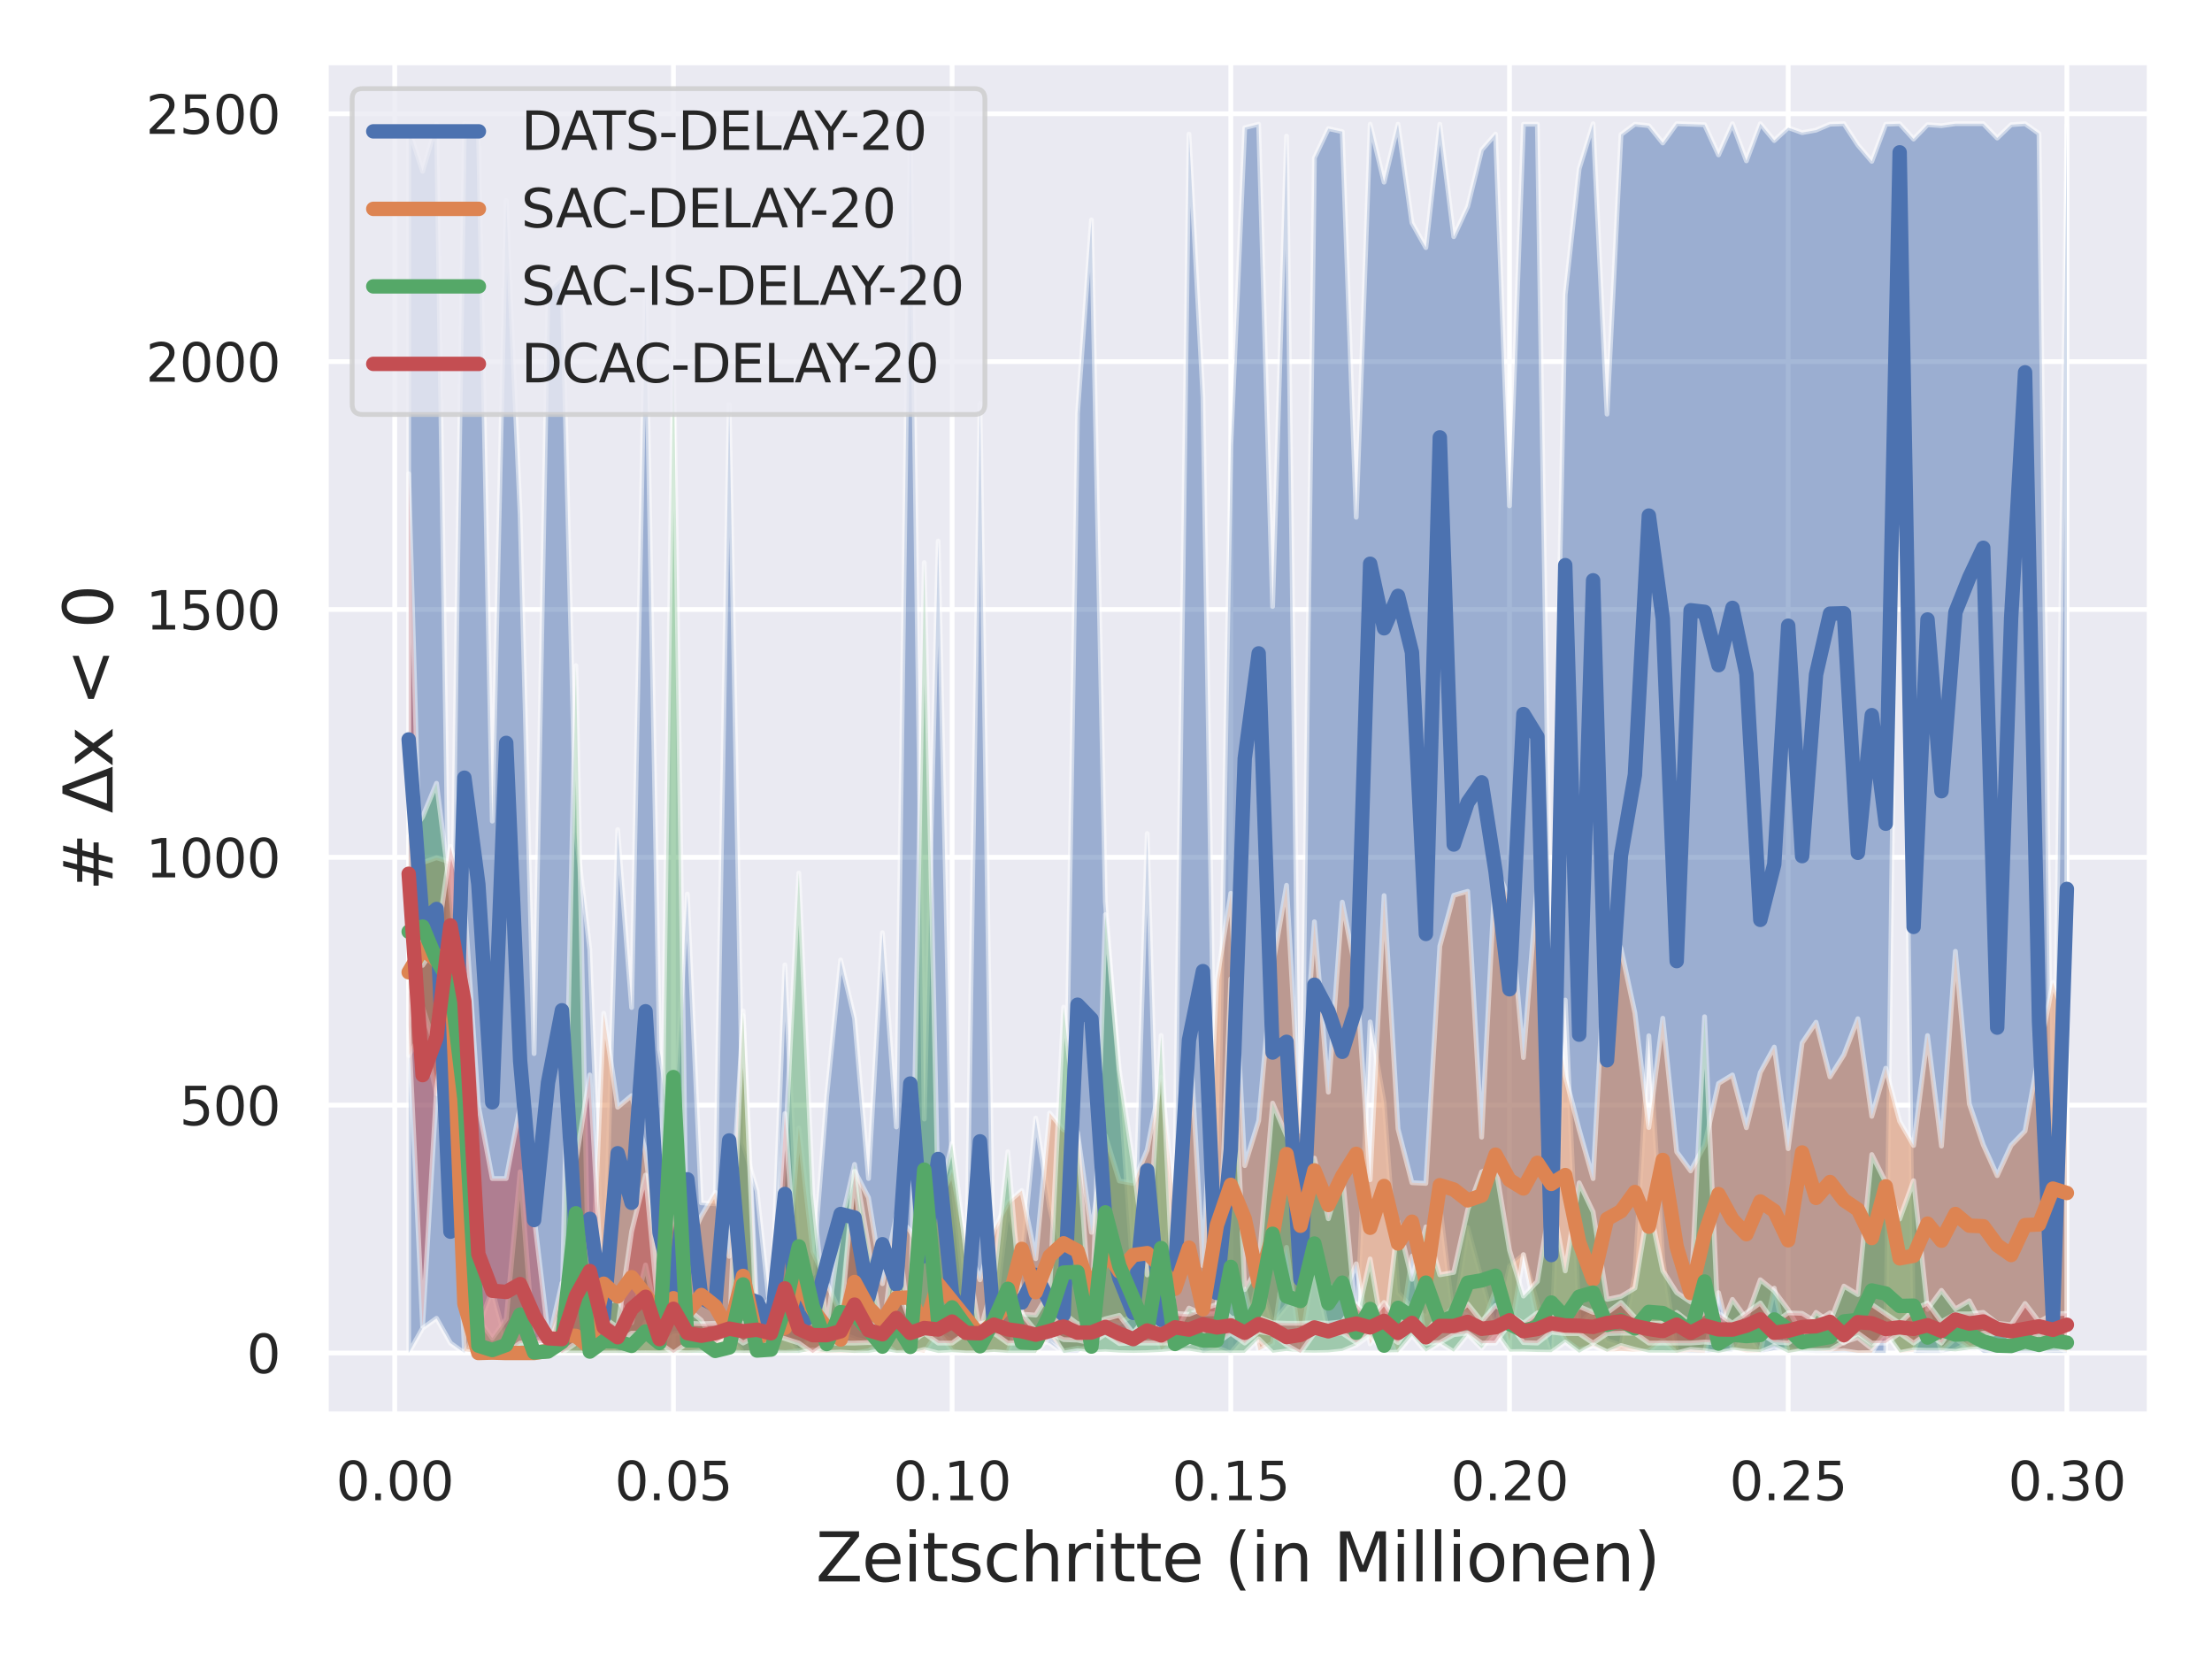 <?xml version="1.0" encoding="utf-8" standalone="no"?>
<!DOCTYPE svg PUBLIC "-//W3C//DTD SVG 1.1//EN"
  "http://www.w3.org/Graphics/SVG/1.1/DTD/svg11.dtd">
<svg xmlns:xlink="http://www.w3.org/1999/xlink" width="460.8pt" height="345.6pt" viewBox="0 0 460.8 345.6" xmlns="http://www.w3.org/2000/svg" version="1.1">
 <defs>
  <style type="text/css">*{stroke-linejoin: round; stroke-linecap: butt}</style>
 </defs>
 <g id="figure_1">
  <g id="patch_1">
   <path d="M 0 345.6 
L 460.8 345.6 
L 460.8 0 
L 0 0 
z
" style="fill: #ffffff"/>
  </g>
  <g id="axes_1">
   <g id="patch_2">
    <path d="M 67.86 294.66 
L 447.84 294.66 
L 447.84 12.96 
L 67.86 12.96 
z
" style="fill: #eaeaf2"/>
   </g>
   <g id="matplotlib.axis_1">
    <g id="xtick_1">
     <g id="line2d_1">
      <path d="M 82.229 294.66 
L 82.229 12.96 
" clip-path="url(#pab0a95a6a1)" style="fill: none; stroke: #ffffff; stroke-linecap: round"/>
     </g>
     <g id="text_1">
      <!-- 0.00 -->
      <g style="fill: #262626" transform="translate(69.983 312.518)scale(0.11 -0.11)">
       <defs>
        <path id="DejaVuSans-30" d="M 2034 4250 
Q 1547 4250 1301 3770 
Q 1056 3291 1056 2328 
Q 1056 1369 1301 889 
Q 1547 409 2034 409 
Q 2525 409 2770 889 
Q 3016 1369 3016 2328 
Q 3016 3291 2770 3770 
Q 2525 4250 2034 4250 
z
M 2034 4750 
Q 2819 4750 3233 4129 
Q 3647 3509 3647 2328 
Q 3647 1150 3233 529 
Q 2819 -91 2034 -91 
Q 1250 -91 836 529 
Q 422 1150 422 2328 
Q 422 3509 836 4129 
Q 1250 4750 2034 4750 
z
" transform="scale(0.016)"/>
        <path id="DejaVuSans-2e" d="M 684 794 
L 1344 794 
L 1344 0 
L 684 0 
L 684 794 
z
" transform="scale(0.016)"/>
       </defs>
       <use xlink:href="#DejaVuSans-30"/>
       <use xlink:href="#DejaVuSans-2e" x="63.623"/>
       <use xlink:href="#DejaVuSans-30" x="95.41"/>
       <use xlink:href="#DejaVuSans-30" x="159.033"/>
      </g>
     </g>
    </g>
    <g id="xtick_2">
     <g id="line2d_2">
      <path d="M 140.286 294.66 
L 140.286 12.96 
" clip-path="url(#pab0a95a6a1)" style="fill: none; stroke: #ffffff; stroke-linecap: round"/>
     </g>
     <g id="text_2">
      <!-- 0.05 -->
      <g style="fill: #262626" transform="translate(128.039 312.518)scale(0.11 -0.11)">
       <defs>
        <path id="DejaVuSans-35" d="M 691 4666 
L 3169 4666 
L 3169 4134 
L 1269 4134 
L 1269 2991 
Q 1406 3038 1543 3061 
Q 1681 3084 1819 3084 
Q 2600 3084 3056 2656 
Q 3513 2228 3513 1497 
Q 3513 744 3044 326 
Q 2575 -91 1722 -91 
Q 1428 -91 1123 -41 
Q 819 9 494 109 
L 494 744 
Q 775 591 1075 516 
Q 1375 441 1709 441 
Q 2250 441 2565 725 
Q 2881 1009 2881 1497 
Q 2881 1984 2565 2268 
Q 2250 2553 1709 2553 
Q 1456 2553 1204 2497 
Q 953 2441 691 2322 
L 691 4666 
z
" transform="scale(0.016)"/>
       </defs>
       <use xlink:href="#DejaVuSans-30"/>
       <use xlink:href="#DejaVuSans-2e" x="63.623"/>
       <use xlink:href="#DejaVuSans-30" x="95.41"/>
       <use xlink:href="#DejaVuSans-35" x="159.033"/>
      </g>
     </g>
    </g>
    <g id="xtick_3">
     <g id="line2d_3">
      <path d="M 198.342 294.66 
L 198.342 12.96 
" clip-path="url(#pab0a95a6a1)" style="fill: none; stroke: #ffffff; stroke-linecap: round"/>
     </g>
     <g id="text_3">
      <!-- 0.10 -->
      <g style="fill: #262626" transform="translate(186.096 312.518)scale(0.11 -0.11)">
       <defs>
        <path id="DejaVuSans-31" d="M 794 531 
L 1825 531 
L 1825 4091 
L 703 3866 
L 703 4441 
L 1819 4666 
L 2450 4666 
L 2450 531 
L 3481 531 
L 3481 0 
L 794 0 
L 794 531 
z
" transform="scale(0.016)"/>
       </defs>
       <use xlink:href="#DejaVuSans-30"/>
       <use xlink:href="#DejaVuSans-2e" x="63.623"/>
       <use xlink:href="#DejaVuSans-31" x="95.41"/>
       <use xlink:href="#DejaVuSans-30" x="159.033"/>
      </g>
     </g>
    </g>
    <g id="xtick_4">
     <g id="line2d_4">
      <path d="M 256.399 294.66 
L 256.399 12.96 
" clip-path="url(#pab0a95a6a1)" style="fill: none; stroke: #ffffff; stroke-linecap: round"/>
     </g>
     <g id="text_4">
      <!-- 0.15 -->
      <g style="fill: #262626" transform="translate(244.152 312.518)scale(0.11 -0.11)">
       <use xlink:href="#DejaVuSans-30"/>
       <use xlink:href="#DejaVuSans-2e" x="63.623"/>
       <use xlink:href="#DejaVuSans-31" x="95.41"/>
       <use xlink:href="#DejaVuSans-35" x="159.033"/>
      </g>
     </g>
    </g>
    <g id="xtick_5">
     <g id="line2d_5">
      <path d="M 314.455 294.66 
L 314.455 12.96 
" clip-path="url(#pab0a95a6a1)" style="fill: none; stroke: #ffffff; stroke-linecap: round"/>
     </g>
     <g id="text_5">
      <!-- 0.20 -->
      <g style="fill: #262626" transform="translate(302.209 312.518)scale(0.11 -0.11)">
       <defs>
        <path id="DejaVuSans-32" d="M 1228 531 
L 3431 531 
L 3431 0 
L 469 0 
L 469 531 
Q 828 903 1448 1529 
Q 2069 2156 2228 2338 
Q 2531 2678 2651 2914 
Q 2772 3150 2772 3378 
Q 2772 3750 2511 3984 
Q 2250 4219 1831 4219 
Q 1534 4219 1204 4116 
Q 875 4013 500 3803 
L 500 4441 
Q 881 4594 1212 4672 
Q 1544 4750 1819 4750 
Q 2544 4750 2975 4387 
Q 3406 4025 3406 3419 
Q 3406 3131 3298 2873 
Q 3191 2616 2906 2266 
Q 2828 2175 2409 1742 
Q 1991 1309 1228 531 
z
" transform="scale(0.016)"/>
       </defs>
       <use xlink:href="#DejaVuSans-30"/>
       <use xlink:href="#DejaVuSans-2e" x="63.623"/>
       <use xlink:href="#DejaVuSans-32" x="95.41"/>
       <use xlink:href="#DejaVuSans-30" x="159.033"/>
      </g>
     </g>
    </g>
    <g id="xtick_6">
     <g id="line2d_6">
      <path d="M 372.512 294.66 
L 372.512 12.96 
" clip-path="url(#pab0a95a6a1)" style="fill: none; stroke: #ffffff; stroke-linecap: round"/>
     </g>
     <g id="text_6">
      <!-- 0.25 -->
      <g style="fill: #262626" transform="translate(360.266 312.518)scale(0.11 -0.11)">
       <use xlink:href="#DejaVuSans-30"/>
       <use xlink:href="#DejaVuSans-2e" x="63.623"/>
       <use xlink:href="#DejaVuSans-32" x="95.41"/>
       <use xlink:href="#DejaVuSans-35" x="159.033"/>
      </g>
     </g>
    </g>
    <g id="xtick_7">
     <g id="line2d_7">
      <path d="M 430.568 294.66 
L 430.568 12.96 
" clip-path="url(#pab0a95a6a1)" style="fill: none; stroke: #ffffff; stroke-linecap: round"/>
     </g>
     <g id="text_7">
      <!-- 0.30 -->
      <g style="fill: #262626" transform="translate(418.322 312.518)scale(0.11 -0.11)">
       <defs>
        <path id="DejaVuSans-33" d="M 2597 2516 
Q 3050 2419 3304 2112 
Q 3559 1806 3559 1356 
Q 3559 666 3084 287 
Q 2609 -91 1734 -91 
Q 1441 -91 1130 -33 
Q 819 25 488 141 
L 488 750 
Q 750 597 1062 519 
Q 1375 441 1716 441 
Q 2309 441 2620 675 
Q 2931 909 2931 1356 
Q 2931 1769 2642 2001 
Q 2353 2234 1838 2234 
L 1294 2234 
L 1294 2753 
L 1863 2753 
Q 2328 2753 2575 2939 
Q 2822 3125 2822 3475 
Q 2822 3834 2567 4026 
Q 2313 4219 1838 4219 
Q 1578 4219 1281 4162 
Q 984 4106 628 3988 
L 628 4550 
Q 988 4650 1302 4700 
Q 1616 4750 1894 4750 
Q 2613 4750 3031 4423 
Q 3450 4097 3450 3541 
Q 3450 3153 3228 2886 
Q 3006 2619 2597 2516 
z
" transform="scale(0.016)"/>
       </defs>
       <use xlink:href="#DejaVuSans-30"/>
       <use xlink:href="#DejaVuSans-2e" x="63.623"/>
       <use xlink:href="#DejaVuSans-33" x="95.41"/>
       <use xlink:href="#DejaVuSans-30" x="159.033"/>
      </g>
     </g>
    </g>
    <g id="text_8">
     <!-- Zeitschritte (in Millionen) -->
     <g style="fill: #262626" transform="translate(169.935 329.444)scale(0.14 -0.14)">
      <defs>
       <path id="DejaVuSans-5a" d="M 359 4666 
L 4025 4666 
L 4025 4184 
L 1075 531 
L 4097 531 
L 4097 0 
L 288 0 
L 288 481 
L 3238 4134 
L 359 4134 
L 359 4666 
z
" transform="scale(0.016)"/>
       <path id="DejaVuSans-65" d="M 3597 1894 
L 3597 1613 
L 953 1613 
Q 991 1019 1311 708 
Q 1631 397 2203 397 
Q 2534 397 2845 478 
Q 3156 559 3463 722 
L 3463 178 
Q 3153 47 2828 -22 
Q 2503 -91 2169 -91 
Q 1331 -91 842 396 
Q 353 884 353 1716 
Q 353 2575 817 3079 
Q 1281 3584 2069 3584 
Q 2775 3584 3186 3129 
Q 3597 2675 3597 1894 
z
M 3022 2063 
Q 3016 2534 2758 2815 
Q 2500 3097 2075 3097 
Q 1594 3097 1305 2825 
Q 1016 2553 972 2059 
L 3022 2063 
z
" transform="scale(0.016)"/>
       <path id="DejaVuSans-69" d="M 603 3500 
L 1178 3500 
L 1178 0 
L 603 0 
L 603 3500 
z
M 603 4863 
L 1178 4863 
L 1178 4134 
L 603 4134 
L 603 4863 
z
" transform="scale(0.016)"/>
       <path id="DejaVuSans-74" d="M 1172 4494 
L 1172 3500 
L 2356 3500 
L 2356 3053 
L 1172 3053 
L 1172 1153 
Q 1172 725 1289 603 
Q 1406 481 1766 481 
L 2356 481 
L 2356 0 
L 1766 0 
Q 1100 0 847 248 
Q 594 497 594 1153 
L 594 3053 
L 172 3053 
L 172 3500 
L 594 3500 
L 594 4494 
L 1172 4494 
z
" transform="scale(0.016)"/>
       <path id="DejaVuSans-73" d="M 2834 3397 
L 2834 2853 
Q 2591 2978 2328 3040 
Q 2066 3103 1784 3103 
Q 1356 3103 1142 2972 
Q 928 2841 928 2578 
Q 928 2378 1081 2264 
Q 1234 2150 1697 2047 
L 1894 2003 
Q 2506 1872 2764 1633 
Q 3022 1394 3022 966 
Q 3022 478 2636 193 
Q 2250 -91 1575 -91 
Q 1294 -91 989 -36 
Q 684 19 347 128 
L 347 722 
Q 666 556 975 473 
Q 1284 391 1588 391 
Q 1994 391 2212 530 
Q 2431 669 2431 922 
Q 2431 1156 2273 1281 
Q 2116 1406 1581 1522 
L 1381 1569 
Q 847 1681 609 1914 
Q 372 2147 372 2553 
Q 372 3047 722 3315 
Q 1072 3584 1716 3584 
Q 2034 3584 2315 3537 
Q 2597 3491 2834 3397 
z
" transform="scale(0.016)"/>
       <path id="DejaVuSans-63" d="M 3122 3366 
L 3122 2828 
Q 2878 2963 2633 3030 
Q 2388 3097 2138 3097 
Q 1578 3097 1268 2742 
Q 959 2388 959 1747 
Q 959 1106 1268 751 
Q 1578 397 2138 397 
Q 2388 397 2633 464 
Q 2878 531 3122 666 
L 3122 134 
Q 2881 22 2623 -34 
Q 2366 -91 2075 -91 
Q 1284 -91 818 406 
Q 353 903 353 1747 
Q 353 2603 823 3093 
Q 1294 3584 2113 3584 
Q 2378 3584 2631 3529 
Q 2884 3475 3122 3366 
z
" transform="scale(0.016)"/>
       <path id="DejaVuSans-68" d="M 3513 2113 
L 3513 0 
L 2938 0 
L 2938 2094 
Q 2938 2591 2744 2837 
Q 2550 3084 2163 3084 
Q 1697 3084 1428 2787 
Q 1159 2491 1159 1978 
L 1159 0 
L 581 0 
L 581 4863 
L 1159 4863 
L 1159 2956 
Q 1366 3272 1645 3428 
Q 1925 3584 2291 3584 
Q 2894 3584 3203 3211 
Q 3513 2838 3513 2113 
z
" transform="scale(0.016)"/>
       <path id="DejaVuSans-72" d="M 2631 2963 
Q 2534 3019 2420 3045 
Q 2306 3072 2169 3072 
Q 1681 3072 1420 2755 
Q 1159 2438 1159 1844 
L 1159 0 
L 581 0 
L 581 3500 
L 1159 3500 
L 1159 2956 
Q 1341 3275 1631 3429 
Q 1922 3584 2338 3584 
Q 2397 3584 2469 3576 
Q 2541 3569 2628 3553 
L 2631 2963 
z
" transform="scale(0.016)"/>
       <path id="DejaVuSans-20" transform="scale(0.016)"/>
       <path id="DejaVuSans-28" d="M 1984 4856 
Q 1566 4138 1362 3434 
Q 1159 2731 1159 2009 
Q 1159 1288 1364 580 
Q 1569 -128 1984 -844 
L 1484 -844 
Q 1016 -109 783 600 
Q 550 1309 550 2009 
Q 550 2706 781 3412 
Q 1013 4119 1484 4856 
L 1984 4856 
z
" transform="scale(0.016)"/>
       <path id="DejaVuSans-6e" d="M 3513 2113 
L 3513 0 
L 2938 0 
L 2938 2094 
Q 2938 2591 2744 2837 
Q 2550 3084 2163 3084 
Q 1697 3084 1428 2787 
Q 1159 2491 1159 1978 
L 1159 0 
L 581 0 
L 581 3500 
L 1159 3500 
L 1159 2956 
Q 1366 3272 1645 3428 
Q 1925 3584 2291 3584 
Q 2894 3584 3203 3211 
Q 3513 2838 3513 2113 
z
" transform="scale(0.016)"/>
       <path id="DejaVuSans-4d" d="M 628 4666 
L 1569 4666 
L 2759 1491 
L 3956 4666 
L 4897 4666 
L 4897 0 
L 4281 0 
L 4281 4097 
L 3078 897 
L 2444 897 
L 1241 4097 
L 1241 0 
L 628 0 
L 628 4666 
z
" transform="scale(0.016)"/>
       <path id="DejaVuSans-6c" d="M 603 4863 
L 1178 4863 
L 1178 0 
L 603 0 
L 603 4863 
z
" transform="scale(0.016)"/>
       <path id="DejaVuSans-6f" d="M 1959 3097 
Q 1497 3097 1228 2736 
Q 959 2375 959 1747 
Q 959 1119 1226 758 
Q 1494 397 1959 397 
Q 2419 397 2687 759 
Q 2956 1122 2956 1747 
Q 2956 2369 2687 2733 
Q 2419 3097 1959 3097 
z
M 1959 3584 
Q 2709 3584 3137 3096 
Q 3566 2609 3566 1747 
Q 3566 888 3137 398 
Q 2709 -91 1959 -91 
Q 1206 -91 779 398 
Q 353 888 353 1747 
Q 353 2609 779 3096 
Q 1206 3584 1959 3584 
z
" transform="scale(0.016)"/>
       <path id="DejaVuSans-29" d="M 513 4856 
L 1013 4856 
Q 1481 4119 1714 3412 
Q 1947 2706 1947 2009 
Q 1947 1309 1714 600 
Q 1481 -109 1013 -844 
L 513 -844 
Q 928 -128 1133 580 
Q 1338 1288 1338 2009 
Q 1338 2731 1133 3434 
Q 928 4138 513 4856 
z
" transform="scale(0.016)"/>
      </defs>
      <use xlink:href="#DejaVuSans-5a"/>
      <use xlink:href="#DejaVuSans-65" x="68.506"/>
      <use xlink:href="#DejaVuSans-69" x="130.029"/>
      <use xlink:href="#DejaVuSans-74" x="157.812"/>
      <use xlink:href="#DejaVuSans-73" x="197.021"/>
      <use xlink:href="#DejaVuSans-63" x="249.121"/>
      <use xlink:href="#DejaVuSans-68" x="304.102"/>
      <use xlink:href="#DejaVuSans-72" x="367.48"/>
      <use xlink:href="#DejaVuSans-69" x="408.594"/>
      <use xlink:href="#DejaVuSans-74" x="436.377"/>
      <use xlink:href="#DejaVuSans-74" x="475.586"/>
      <use xlink:href="#DejaVuSans-65" x="514.795"/>
      <use xlink:href="#DejaVuSans-20" x="576.318"/>
      <use xlink:href="#DejaVuSans-28" x="608.105"/>
      <use xlink:href="#DejaVuSans-69" x="647.119"/>
      <use xlink:href="#DejaVuSans-6e" x="674.902"/>
      <use xlink:href="#DejaVuSans-20" x="738.281"/>
      <use xlink:href="#DejaVuSans-4d" x="770.068"/>
      <use xlink:href="#DejaVuSans-69" x="856.348"/>
      <use xlink:href="#DejaVuSans-6c" x="884.131"/>
      <use xlink:href="#DejaVuSans-6c" x="911.914"/>
      <use xlink:href="#DejaVuSans-69" x="939.697"/>
      <use xlink:href="#DejaVuSans-6f" x="967.48"/>
      <use xlink:href="#DejaVuSans-6e" x="1028.662"/>
      <use xlink:href="#DejaVuSans-65" x="1092.041"/>
      <use xlink:href="#DejaVuSans-6e" x="1153.564"/>
      <use xlink:href="#DejaVuSans-29" x="1216.943"/>
     </g>
    </g>
   </g>
   <g id="matplotlib.axis_2">
    <g id="ytick_1">
     <g id="line2d_8">
      <path d="M 67.86 281.855 
L 447.84 281.855 
" clip-path="url(#pab0a95a6a1)" style="fill: none; stroke: #ffffff; stroke-linecap: round"/>
     </g>
     <g id="text_9">
      <!-- 0 -->
      <g style="fill: #262626" transform="translate(51.361 286.035)scale(0.11 -0.11)">
       <use xlink:href="#DejaVuSans-30"/>
      </g>
     </g>
    </g>
    <g id="ytick_2">
     <g id="line2d_9">
      <path d="M 67.86 230.224 
L 447.84 230.224 
" clip-path="url(#pab0a95a6a1)" style="fill: none; stroke: #ffffff; stroke-linecap: round"/>
     </g>
     <g id="text_10">
      <!-- 500 -->
      <g style="fill: #262626" transform="translate(37.364 234.403)scale(0.11 -0.11)">
       <use xlink:href="#DejaVuSans-35"/>
       <use xlink:href="#DejaVuSans-30" x="63.623"/>
       <use xlink:href="#DejaVuSans-30" x="127.246"/>
      </g>
     </g>
    </g>
    <g id="ytick_3">
     <g id="line2d_10">
      <path d="M 67.86 178.593 
L 447.84 178.593 
" clip-path="url(#pab0a95a6a1)" style="fill: none; stroke: #ffffff; stroke-linecap: round"/>
     </g>
     <g id="text_11">
      <!-- 1000 -->
      <g style="fill: #262626" transform="translate(30.365 182.772)scale(0.11 -0.11)">
       <use xlink:href="#DejaVuSans-31"/>
       <use xlink:href="#DejaVuSans-30" x="63.623"/>
       <use xlink:href="#DejaVuSans-30" x="127.246"/>
       <use xlink:href="#DejaVuSans-30" x="190.869"/>
      </g>
     </g>
    </g>
    <g id="ytick_4">
     <g id="line2d_11">
      <path d="M 67.86 126.962 
L 447.84 126.962 
" clip-path="url(#pab0a95a6a1)" style="fill: none; stroke: #ffffff; stroke-linecap: round"/>
     </g>
     <g id="text_12">
      <!-- 1500 -->
      <g style="fill: #262626" transform="translate(30.365 131.141)scale(0.11 -0.11)">
       <use xlink:href="#DejaVuSans-31"/>
       <use xlink:href="#DejaVuSans-35" x="63.623"/>
       <use xlink:href="#DejaVuSans-30" x="127.246"/>
       <use xlink:href="#DejaVuSans-30" x="190.869"/>
      </g>
     </g>
    </g>
    <g id="ytick_5">
     <g id="line2d_12">
      <path d="M 67.86 75.331 
L 447.84 75.331 
" clip-path="url(#pab0a95a6a1)" style="fill: none; stroke: #ffffff; stroke-linecap: round"/>
     </g>
     <g id="text_13">
      <!-- 2000 -->
      <g style="fill: #262626" transform="translate(30.365 79.51)scale(0.11 -0.11)">
       <use xlink:href="#DejaVuSans-32"/>
       <use xlink:href="#DejaVuSans-30" x="63.623"/>
       <use xlink:href="#DejaVuSans-30" x="127.246"/>
       <use xlink:href="#DejaVuSans-30" x="190.869"/>
      </g>
     </g>
    </g>
    <g id="ytick_6">
     <g id="line2d_13">
      <path d="M 67.86 23.699 
L 447.84 23.699 
" clip-path="url(#pab0a95a6a1)" style="fill: none; stroke: #ffffff; stroke-linecap: round"/>
     </g>
     <g id="text_14">
      <!-- 2500 -->
      <g style="fill: #262626" transform="translate(30.365 27.878)scale(0.11 -0.11)">
       <use xlink:href="#DejaVuSans-32"/>
       <use xlink:href="#DejaVuSans-35" x="63.623"/>
       <use xlink:href="#DejaVuSans-30" x="127.246"/>
       <use xlink:href="#DejaVuSans-30" x="190.869"/>
      </g>
     </g>
    </g>
    <g id="text_15">
     <!-- # Δx &lt; 0 -->
     <g style="fill: #262626" transform="translate(23.453 185.601)rotate(-90)scale(0.14 -0.14)">
      <defs>
       <path id="DejaVuSans-23" d="M 3272 2816 
L 2363 2816 
L 2100 1772 
L 3016 1772 
L 3272 2816 
z
M 2803 4594 
L 2478 3297 
L 3391 3297 
L 3719 4594 
L 4219 4594 
L 3897 3297 
L 4872 3297 
L 4872 2816 
L 3775 2816 
L 3519 1772 
L 4513 1772 
L 4513 1294 
L 3397 1294 
L 3072 0 
L 2572 0 
L 2894 1294 
L 1978 1294 
L 1656 0 
L 1153 0 
L 1478 1294 
L 494 1294 
L 494 1772 
L 1594 1772 
L 1856 2816 
L 850 2816 
L 850 3297 
L 1978 3297 
L 2297 4594 
L 2803 4594 
z
" transform="scale(0.016)"/>
       <path id="DejaVuSans-394" d="M 2188 4044 
L 906 525 
L 3472 525 
L 2188 4044 
z
M 50 0 
L 1831 4666 
L 2547 4666 
L 4325 0 
L 50 0 
z
" transform="scale(0.016)"/>
       <path id="DejaVuSans-78" d="M 3513 3500 
L 2247 1797 
L 3578 0 
L 2900 0 
L 1881 1375 
L 863 0 
L 184 0 
L 1544 1831 
L 300 3500 
L 978 3500 
L 1906 2253 
L 2834 3500 
L 3513 3500 
z
" transform="scale(0.016)"/>
       <path id="DejaVuSans-3c" d="M 4684 3150 
L 1459 2003 
L 4684 863 
L 4684 294 
L 678 1747 
L 678 2266 
L 4684 3719 
L 4684 3150 
z
" transform="scale(0.016)"/>
      </defs>
      <use xlink:href="#DejaVuSans-23"/>
      <use xlink:href="#DejaVuSans-20" x="83.789"/>
      <use xlink:href="#DejaVuSans-394" x="115.576"/>
      <use xlink:href="#DejaVuSans-78" x="183.984"/>
      <use xlink:href="#DejaVuSans-20" x="243.164"/>
      <use xlink:href="#DejaVuSans-3c" x="274.951"/>
      <use xlink:href="#DejaVuSans-20" x="358.74"/>
      <use xlink:href="#DejaVuSans-30" x="390.527"/>
     </g>
    </g>
   </g>
   <g id="PolyCollection_1">
    <defs>
     <path id="m7a0655046f" d="M 85.132 -63.745 
L 85.132 -318.803 
L 88.035 -309.922 
L 90.937 -319.732 
L 93.84 -129.11 
L 96.743 -319.835 
L 99.646 -319.629 
L 102.549 -174.545 
L 105.452 -303.83 
L 108.354 -238.465 
L 111.257 -126.115 
L 114.16 -285.036 
L 117.063 -287.824 
L 119.966 -172.273 
L 122.869 -147.8 
L 125.771 -73.141 
L 128.674 -172.79 
L 131.577 -135.718 
L 134.48 -285.243 
L 137.383 -126.941 
L 140.286 -109.18 
L 143.188 -159.366 
L 146.091 -95.033 
L 148.994 -94.827 
L 151.897 -261.389 
L 154.8 -107.528 
L 157.702 -97.511 
L 160.605 -70.766 
L 163.508 -144.599 
L 166.411 -82.022 
L 169.314 -80.267 
L 172.217 -117.235 
L 175.119 -145.632 
L 178.022 -133.447 
L 180.925 -100.093 
L 183.828 -151.311 
L 186.731 -110.832 
L 189.634 -319.732 
L 192.536 -112.484 
L 195.439 -232.888 
L 198.342 -100.093 
L 201.245 -73.245 
L 204.148 -261.595 
L 207.051 -70.56 
L 209.953 -93.897 
L 212.856 -83.055 
L 215.759 -112.691 
L 218.662 -94.207 
L 221.565 -81.815 
L 224.467 -259.53 
L 227.37 -299.803 
L 230.273 -157.713 
L 233.176 -120.849 
L 236.079 -79.44 
L 238.982 -171.964 
L 241.884 -73.968 
L 244.787 -104.12 
L 247.69 -317.667 
L 250.593 -262.938 
L 253.496 -86.256 
L 256.399 -252.715 
L 259.301 -319.009 
L 262.204 -319.732 
L 265.107 -219.258 
L 268.01 -317.254 
L 270.913 -89.56 
L 273.816 -312.71 
L 276.718 -318.803 
L 279.621 -318.183 
L 282.524 -237.845 
L 285.427 -319.732 
L 288.33 -307.65 
L 291.233 -319.732 
L 294.135 -299.183 
L 297.038 -294.02 
L 299.941 -319.732 
L 302.844 -296.292 
L 305.747 -302.591 
L 308.649 -314.363 
L 311.552 -317.667 
L 314.455 -240.22 
L 317.358 -319.732 
L 320.261 -319.732 
L 323.164 -136.751 
L 326.066 -284.21 
L 328.969 -310.439 
L 331.872 -319.835 
L 334.775 -259.324 
L 337.678 -317.564 
L 340.581 -319.732 
L 343.483 -319.422 
L 346.386 -315.808 
L 349.289 -319.835 
L 352.192 -319.732 
L 355.095 -319.629 
L 357.998 -313.33 
L 360.9 -319.835 
L 363.803 -312.091 
L 366.706 -319.835 
L 369.609 -316.325 
L 372.512 -319.009 
L 375.414 -317.977 
L 378.317 -318.493 
L 381.22 -319.732 
L 384.123 -319.835 
L 387.026 -315.395 
L 389.929 -311.988 
L 392.831 -319.732 
L 395.734 -319.835 
L 398.637 -316.634 
L 401.54 -319.629 
L 404.443 -319.422 
L 407.346 -319.835 
L 410.248 -319.835 
L 413.151 -319.835 
L 416.054 -316.841 
L 418.957 -319.629 
L 421.86 -319.835 
L 424.763 -317.77 
L 427.665 -85.12 
L 430.568 -319.526 
L 430.568 -63.745 
L 430.568 -63.745 
L 427.665 -63.745 
L 424.763 -63.745 
L 421.86 -63.745 
L 418.957 -63.745 
L 416.054 -63.745 
L 413.151 -63.745 
L 410.248 -65.913 
L 407.346 -64.364 
L 404.443 -63.745 
L 401.54 -63.745 
L 398.637 -63.745 
L 395.734 -293.297 
L 392.831 -63.745 
L 389.929 -63.745 
L 387.026 -63.745 
L 384.123 -63.848 
L 381.22 -63.745 
L 378.317 -63.745 
L 375.414 -63.951 
L 372.512 -64.571 
L 369.609 -64.364 
L 366.706 -63.745 
L 363.803 -68.598 
L 360.9 -64.054 
L 357.998 -64.054 
L 355.095 -63.745 
L 352.192 -63.745 
L 349.289 -63.848 
L 346.386 -83.261 
L 343.483 -129.833 
L 340.581 -80.06 
L 337.678 -65.397 
L 334.775 -66.326 
L 331.872 -72.832 
L 328.969 -69.631 
L 326.066 -137.267 
L 323.164 -64.467 
L 320.261 -74.071 
L 317.358 -84.191 
L 314.455 -81.815 
L 311.552 -68.804 
L 308.649 -79.027 
L 305.747 -89.87 
L 302.844 -70.457 
L 299.941 -94.517 
L 297.038 -71.902 
L 294.135 -73.141 
L 291.233 -76.343 
L 288.33 -115.892 
L 285.427 -132.724 
L 282.524 -65.81 
L 279.621 -68.804 
L 276.718 -67.978 
L 273.816 -81.093 
L 270.913 -76.136 
L 268.01 -73.554 
L 265.107 -69.94 
L 262.204 -79.544 
L 259.301 -67.152 
L 256.399 -63.745 
L 253.496 -64.88 
L 250.593 -63.745 
L 247.69 -68.185 
L 244.787 -69.217 
L 241.884 -67.772 
L 238.982 -71.489 
L 236.079 -67.978 
L 233.176 -68.185 
L 230.273 -69.011 
L 227.37 -65.81 
L 224.467 -63.745 
L 221.565 -63.745 
L 218.662 -65.81 
L 215.759 -66.739 
L 212.856 -67.978 
L 209.953 -65.5 
L 207.051 -68.495 
L 204.148 -67.875 
L 201.245 -67.875 
L 198.342 -66.12 
L 195.439 -67.875 
L 192.536 -67.875 
L 189.634 -67.772 
L 186.731 -68.598 
L 183.828 -65.81 
L 180.925 -65.913 
L 178.022 -66.739 
L 175.119 -67.978 
L 172.217 -69.94 
L 169.314 -67.875 
L 166.411 -63.745 
L 163.508 -67.875 
L 160.605 -67.875 
L 157.702 -63.951 
L 154.8 -63.745 
L 151.897 -67.875 
L 148.994 -65.81 
L 146.091 -67.875 
L 143.188 -68.185 
L 140.286 -67.772 
L 137.383 -66.12 
L 134.48 -70.147 
L 131.577 -63.745 
L 128.674 -63.745 
L 125.771 -68.908 
L 122.869 -68.391 
L 119.966 -64.674 
L 117.063 -64.054 
L 114.16 -68.082 
L 111.257 -65.913 
L 108.354 -69.114 
L 105.452 -65.81 
L 102.549 -76.859 
L 99.646 -69.217 
L 96.743 -63.745 
L 93.84 -65.81 
L 90.937 -70.973 
L 88.035 -68.908 
L 85.132 -63.745 
z
" style="stroke: #ffffff; stroke-opacity: 0.5"/>
    </defs>
    <g clip-path="url(#pab0a95a6a1)">
     <use xlink:href="#m7a0655046f" x="0" y="345.6" style="fill: #4c72b0; fill-opacity: 0.5; stroke: #ffffff; stroke-opacity: 0.5"/>
    </g>
   </g>
   <g id="PolyCollection_2">
    <defs>
     <path id="m3a7254bd29" d="M 85.132 -125.723 
L 85.132 -159.841 
L 88.035 -165.892 
L 90.937 -166.924 
L 93.84 -166.016 
L 96.743 -81.217 
L 99.646 -63.745 
L 102.549 -64.178 
L 105.452 -63.745 
L 108.354 -63.745 
L 111.257 -63.745 
L 114.16 -65.665 
L 117.063 -78.325 
L 119.966 -78.594 
L 122.869 -66.884 
L 125.771 -134.541 
L 128.674 -114.942 
L 131.577 -117.358 
L 134.48 -105.483 
L 137.383 -81.155 
L 140.286 -117.09 
L 143.188 -86.029 
L 146.091 -92.245 
L 148.994 -97.202 
L 151.897 -83.881 
L 154.8 -134.046 
L 157.702 -72.047 
L 160.605 -75.289 
L 163.508 -74.938 
L 166.411 -110.626 
L 169.314 -84.955 
L 172.217 -78.305 
L 175.119 -72.047 
L 178.022 -101.704 
L 180.925 -96.107 
L 183.828 -78.181 
L 186.731 -92.41 
L 189.634 -89.188 
L 192.536 -83.819 
L 195.439 -94.579 
L 198.342 -101.518 
L 201.245 -86.937 
L 204.148 -78.986 
L 207.051 -89.374 
L 209.953 -95.136 
L 212.856 -97.594 
L 215.759 -83.385 
L 218.662 -113.744 
L 221.565 -110.233 
L 224.467 -109.717 
L 227.37 -88.879 
L 230.273 -109.015 
L 233.176 -99.597 
L 236.079 -99.081 
L 238.982 -106.041 
L 241.884 -121.2 
L 244.787 -93.732 
L 247.69 -132.29 
L 250.593 -81.919 
L 253.496 -141.419 
L 256.399 -159.51 
L 259.301 -102.778 
L 262.204 -112.133 
L 265.107 -144.331 
L 268.01 -161.183 
L 270.913 -109.924 
L 273.816 -153.583 
L 276.718 -118.081 
L 279.621 -157.672 
L 282.524 -142.844 
L 285.427 -99.845 
L 288.33 -159.035 
L 291.233 -110.44 
L 294.135 -99.226 
L 297.038 -99.081 
L 299.941 -148.502 
L 302.844 -159.097 
L 305.747 -159.923 
L 308.649 -108.705 
L 311.552 -165.355 
L 314.455 -158.023 
L 317.358 -125.289 
L 320.261 -161.761 
L 323.164 -141.542 
L 326.066 -121.489 
L 328.969 -110.275 
L 331.872 -100.072 
L 334.775 -154.264 
L 337.678 -148.007 
L 340.581 -134.562 
L 343.483 -110.708 
L 346.386 -133.488 
L 349.289 -105.648 
L 352.192 -101.683 
L 355.095 -107.012 
L 357.998 -119.899 
L 360.9 -121.675 
L 363.803 -110.667 
L 366.706 -122.191 
L 369.609 -127.478 
L 372.512 -106.309 
L 375.414 -128.346 
L 378.317 -132.662 
L 381.22 -121.262 
L 384.123 -125.867 
L 387.026 -133.385 
L 389.929 -113.042 
L 392.831 -123.079 
L 395.734 -112.03 
L 398.637 -106.97 
L 401.54 -129.874 
L 404.443 -106.846 
L 407.346 -147.428 
L 410.248 -115.624 
L 413.151 -107.115 
L 416.054 -100.692 
L 418.957 -107.012 
L 421.86 -110.006 
L 424.763 -126.239 
L 427.665 -140.964 
L 430.568 -132.084 
L 430.568 -63.972 
L 430.568 -63.972 
L 427.665 -65.5 
L 424.763 -63.807 
L 421.86 -67.297 
L 418.957 -66.863 
L 416.054 -68.536 
L 413.151 -65.521 
L 410.248 -64.653 
L 407.346 -66.76 
L 404.443 -64.22 
L 401.54 -72.522 
L 398.637 -64.013 
L 395.734 -63.765 
L 392.831 -68.577 
L 389.929 -63.827 
L 387.026 -63.786 
L 384.123 -64.22 
L 381.22 -64.075 
L 378.317 -64.261 
L 375.414 -64.385 
L 372.512 -63.807 
L 369.609 -77.251 
L 366.706 -63.868 
L 363.803 -63.807 
L 360.9 -64.674 
L 357.998 -76.322 
L 355.095 -63.765 
L 352.192 -63.992 
L 349.289 -63.745 
L 346.386 -66.409 
L 343.483 -64.199 
L 340.581 -64.013 
L 337.678 -64.178 
L 334.775 -64.013 
L 331.872 -65.17 
L 328.969 -64.343 
L 326.066 -66.471 
L 323.164 -72.171 
L 320.261 -70.229 
L 317.358 -84.252 
L 314.455 -66.223 
L 311.552 -76.9 
L 308.649 -69.011 
L 305.747 -72.15 
L 302.844 -73.493 
L 299.941 -70.415 
L 297.038 -65.541 
L 294.135 -83.922 
L 291.233 -63.745 
L 288.33 -70.766 
L 285.427 -65.624 
L 282.524 -82.332 
L 279.621 -75.145 
L 276.718 -78.077 
L 273.816 -83.199 
L 270.913 -64.571 
L 268.01 -85.76 
L 265.107 -65.789 
L 262.204 -64.261 
L 259.301 -77.024 
L 256.399 -76.425 
L 253.496 -64.757 
L 250.593 -64.839 
L 247.69 -69.094 
L 244.787 -66.657 
L 241.884 -64.385 
L 238.982 -72.976 
L 236.079 -71.572 
L 233.176 -70.023 
L 230.273 -70.498 
L 227.37 -64.426 
L 224.467 -64.715 
L 221.565 -64.158 
L 218.662 -67.111 
L 215.759 -63.807 
L 212.856 -72.315 
L 209.953 -63.91 
L 207.051 -64.034 
L 204.148 -63.765 
L 201.245 -63.765 
L 198.342 -64.096 
L 195.439 -68.205 
L 192.536 -63.807 
L 189.634 -64.178 
L 186.731 -63.807 
L 183.828 -65.892 
L 180.925 -64.199 
L 178.022 -63.765 
L 175.119 -63.745 
L 172.217 -63.745 
L 169.314 -63.745 
L 166.411 -64.199 
L 163.508 -63.868 
L 160.605 -64.199 
L 157.702 -63.745 
L 154.8 -63.786 
L 151.897 -64.199 
L 148.994 -63.745 
L 146.091 -64.178 
L 143.188 -63.745 
L 140.286 -63.745 
L 137.383 -63.745 
L 134.48 -63.745 
L 131.577 -63.745 
L 128.674 -63.807 
L 125.771 -63.745 
L 122.869 -63.745 
L 119.966 -63.745 
L 117.063 -63.745 
L 114.16 -63.745 
L 111.257 -63.745 
L 108.354 -63.745 
L 105.452 -63.745 
L 102.549 -63.745 
L 99.646 -63.745 
L 96.743 -64.116 
L 93.84 -133.343 
L 90.937 -117.751 
L 88.035 -130.535 
L 85.132 -125.723 
z
" style="stroke: #ffffff; stroke-opacity: 0.5"/>
    </defs>
    <g clip-path="url(#pab0a95a6a1)">
     <use xlink:href="#m3a7254bd29" x="0" y="345.6" style="fill: #dd8452; fill-opacity: 0.5; stroke: #ffffff; stroke-opacity: 0.5"/>
    </g>
   </g>
   <g id="PolyCollection_3">
    <defs>
     <path id="me160dcd7e5" d="M 85.132 -139.684 
L 85.132 -171.22 
L 88.035 -175.433 
L 90.937 -182.434 
L 93.84 -159.51 
L 96.743 -135.161 
L 99.646 -70.952 
L 102.549 -66.822 
L 105.452 -70.87 
L 108.354 -101.497 
L 111.257 -64.385 
L 114.16 -65.087 
L 117.063 -72.543 
L 119.966 -206.949 
L 122.869 -64.55 
L 125.771 -73.988 
L 128.674 -75.041 
L 131.577 -70.044 
L 134.48 -82.084 
L 137.383 -68.598 
L 140.286 -274.317 
L 143.188 -72.976 
L 146.091 -70.581 
L 148.994 -65.232 
L 151.897 -66.719 
L 154.8 -135.016 
L 157.702 -66.037 
L 160.605 -66.533 
L 163.508 -105.235 
L 166.411 -163.744 
L 169.314 -96.995 
L 172.217 -68.887 
L 175.119 -90.283 
L 178.022 -103.046 
L 180.925 -85.863 
L 183.828 -66.925 
L 186.731 -90.965 
L 189.634 -67.751 
L 192.536 -228.407 
L 195.439 -95.033 
L 198.342 -107.425 
L 201.245 -84.748 
L 204.148 -68.123 
L 207.051 -79.027 
L 209.953 -105.69 
L 212.856 -71.861 
L 215.759 -71.634 
L 218.662 -76.508 
L 221.565 -135.801 
L 224.467 -109.015 
L 227.37 -67.71 
L 230.273 -155.07 
L 233.176 -122.707 
L 236.079 -103.273 
L 238.982 -79.998 
L 241.884 -129.915 
L 244.787 -67.71 
L 247.69 -73.1 
L 250.593 -71.861 
L 253.496 -71.944 
L 256.399 -141.708 
L 259.301 -76.962 
L 262.204 -81.857 
L 265.107 -115.809 
L 268.01 -109.015 
L 270.913 -101.601 
L 273.816 -104.347 
L 276.718 -91.708 
L 279.621 -101.353 
L 282.524 -70.374 
L 285.427 -83.344 
L 288.33 -66.512 
L 291.233 -91.109 
L 294.135 -79.089 
L 297.038 -90.015 
L 299.941 -80.039 
L 302.844 -80.535 
L 305.747 -93.546 
L 308.649 -101.477 
L 311.552 -102.674 
L 314.455 -85.202 
L 317.358 -75.599 
L 320.261 -78.656 
L 323.164 -96.314 
L 326.066 -80.845 
L 328.969 -99.205 
L 331.872 -93.133 
L 334.775 -74.918 
L 337.678 -75.537 
L 340.581 -77.272 
L 343.483 -94.682 
L 346.386 -80.886 
L 349.289 -76.322 
L 352.192 -74.36 
L 355.095 -133.798 
L 357.998 -67.978 
L 360.9 -74.918 
L 363.803 -70.87 
L 366.706 -79.007 
L 369.609 -76.673 
L 372.512 -72.77 
L 375.414 -67.648 
L 378.317 -72.212 
L 381.22 -70.188 
L 384.123 -77.685 
L 387.026 -75.909 
L 389.929 -105.091 
L 392.831 -99.287 
L 395.734 -91.646 
L 398.637 -99.639 
L 401.54 -72.832 
L 404.443 -76.797 
L 407.346 -72.935 
L 410.248 -74.628 
L 413.151 -69.176 
L 416.054 -68.329 
L 418.957 -66.925 
L 421.86 -69.589 
L 424.763 -68.329 
L 427.665 -68.639 
L 430.568 -68.02 
L 430.568 -64.385 
L 430.568 -64.385 
L 427.665 -64.385 
L 424.763 -64.137 
L 421.86 -64.24 
L 418.957 -64.013 
L 416.054 -63.827 
L 413.151 -64.612 
L 410.248 -64.488 
L 407.346 -64.075 
L 404.443 -64.302 
L 401.54 -64.302 
L 398.637 -64.405 
L 395.734 -63.848 
L 392.831 -67.854 
L 389.929 -64.653 
L 387.026 -66.946 
L 384.123 -66.016 
L 381.22 -64.343 
L 378.317 -64.22 
L 375.414 -64.24 
L 372.512 -63.745 
L 369.609 -65.252 
L 366.706 -63.951 
L 363.803 -64.116 
L 360.9 -64.426 
L 357.998 -63.745 
L 355.095 -64.261 
L 352.192 -64.509 
L 349.289 -63.786 
L 346.386 -63.827 
L 343.483 -63.827 
L 340.581 -64.509 
L 337.678 -65.314 
L 334.775 -64.013 
L 331.872 -65.479 
L 328.969 -63.786 
L 326.066 -66.016 
L 323.164 -63.91 
L 320.261 -63.951 
L 317.358 -64.054 
L 314.455 -64.034 
L 311.552 -68.205 
L 308.649 -64.695 
L 305.747 -67.627 
L 302.844 -64.013 
L 299.941 -65.851 
L 297.038 -64.034 
L 294.135 -67.4 
L 291.233 -63.91 
L 288.33 -63.848 
L 285.427 -67.421 
L 282.524 -65.397 
L 279.621 -64.178 
L 276.718 -63.868 
L 273.816 -63.807 
L 270.913 -63.868 
L 268.01 -64.178 
L 265.107 -63.786 
L 262.204 -66.698 
L 259.301 -63.786 
L 256.399 -63.765 
L 253.496 -63.745 
L 250.593 -63.745 
L 247.69 -64.24 
L 244.787 -64.261 
L 241.884 -63.972 
L 238.982 -63.827 
L 236.079 -63.765 
L 233.176 -63.827 
L 230.273 -64.034 
L 227.37 -63.889 
L 224.467 -64.22 
L 221.565 -63.745 
L 218.662 -68.722 
L 215.759 -63.745 
L 212.856 -63.745 
L 209.953 -63.745 
L 207.051 -63.972 
L 204.148 -63.745 
L 201.245 -63.745 
L 198.342 -63.91 
L 195.439 -63.745 
L 192.536 -64.488 
L 189.634 -63.745 
L 186.731 -63.765 
L 183.828 -64.282 
L 180.925 -63.745 
L 178.022 -63.745 
L 175.119 -63.951 
L 172.217 -63.848 
L 169.314 -64.385 
L 166.411 -63.745 
L 163.508 -63.745 
L 160.605 -63.745 
L 157.702 -63.765 
L 154.8 -63.745 
L 151.897 -63.745 
L 148.994 -63.745 
L 146.091 -63.765 
L 143.188 -63.786 
L 140.286 -63.889 
L 137.383 -63.745 
L 134.48 -63.786 
L 131.577 -63.745 
L 128.674 -63.745 
L 125.771 -63.745 
L 122.869 -63.745 
L 119.966 -63.745 
L 117.063 -63.745 
L 114.16 -63.745 
L 111.257 -63.745 
L 108.354 -63.745 
L 105.452 -63.745 
L 102.549 -63.745 
L 99.646 -63.745 
L 96.743 -94.579 
L 93.84 -122.46 
L 90.937 -126.838 
L 88.035 -135.76 
L 85.132 -139.684 
z
" style="stroke: #ffffff; stroke-opacity: 0.5"/>
    </defs>
    <g clip-path="url(#pab0a95a6a1)">
     <use xlink:href="#me160dcd7e5" x="0" y="345.6" style="fill: #55a868; fill-opacity: 0.5; stroke: #ffffff; stroke-opacity: 0.5"/>
    </g>
   </g>
   <g id="PolyCollection_4">
    <defs>
     <path id="m99b747c4b5" d="M 85.132 -131.898 
L 85.132 -246.932 
L 88.035 -144.496 
L 90.937 -148.73 
L 93.84 -169.279 
L 96.743 -157.92 
L 99.646 -115.376 
L 102.549 -100.093 
L 105.452 -100.093 
L 108.354 -115.169 
L 111.257 -92.245 
L 114.16 -67.875 
L 117.063 -67.875 
L 119.966 -103.707 
L 122.869 -121.675 
L 125.771 -71.076 
L 128.674 -69.114 
L 131.577 -89.044 
L 134.48 -100.816 
L 137.383 -69.94 
L 140.286 -95.136 
L 143.188 -69.94 
L 146.091 -69.837 
L 148.994 -69.94 
L 151.897 -70.56 
L 154.8 -69.94 
L 157.702 -69.94 
L 160.605 -67.978 
L 163.508 -113.62 
L 166.411 -71.902 
L 169.314 -69.94 
L 172.217 -69.94 
L 175.119 -69.94 
L 178.022 -101.539 
L 180.925 -70.044 
L 183.828 -68.701 
L 186.731 -78.201 
L 189.634 -70.25 
L 192.536 -70.766 
L 195.439 -72.212 
L 198.342 -73.761 
L 201.245 -68.082 
L 204.148 -69.837 
L 207.051 -70.56 
L 209.953 -73.864 
L 212.856 -71.902 
L 215.759 -68.391 
L 218.662 -69.94 
L 221.565 -72.006 
L 224.467 -69.837 
L 227.37 -69.734 
L 230.273 -70.87 
L 233.176 -71.592 
L 236.079 -67.875 
L 238.982 -71.386 
L 241.884 -67.875 
L 244.787 -72.006 
L 247.69 -71.799 
L 250.593 -72.935 
L 253.496 -73.864 
L 256.399 -71.076 
L 259.301 -70.457 
L 262.204 -71.179 
L 265.107 -70.044 
L 268.01 -69.94 
L 270.913 -69.94 
L 273.816 -70.044 
L 276.718 -69.94 
L 279.621 -70.25 
L 282.524 -74.071 
L 285.427 -70.663 
L 288.33 -74.277 
L 291.233 -69.94 
L 294.135 -70.25 
L 297.038 -67.875 
L 299.941 -71.799 
L 302.844 -71.489 
L 305.747 -73.968 
L 308.649 -70.353 
L 311.552 -73.658 
L 314.455 -71.799 
L 317.358 -69.94 
L 320.261 -72.109 
L 323.164 -71.696 
L 326.066 -70.147 
L 328.969 -73.451 
L 331.872 -72.212 
L 334.775 -72.109 
L 337.678 -74.277 
L 340.581 -71.179 
L 343.483 -69.94 
L 346.386 -69.94 
L 349.289 -72.212 
L 352.192 -69.94 
L 355.095 -72.212 
L 357.998 -72.006 
L 360.9 -69.94 
L 363.803 -72.109 
L 366.706 -74.174 
L 369.609 -70.044 
L 372.512 -72.109 
L 375.414 -72.006 
L 378.317 -70.25 
L 381.22 -72.109 
L 384.123 -67.978 
L 387.026 -72.315 
L 389.929 -73.864 
L 392.831 -71.902 
L 395.734 -69.94 
L 398.637 -72.728 
L 401.54 -74.174 
L 404.443 -70.25 
L 407.346 -71.902 
L 410.248 -71.902 
L 413.151 -72.212 
L 416.054 -69.94 
L 418.957 -69.631 
L 421.86 -74.071 
L 424.763 -70.25 
L 427.665 -71.902 
L 430.568 -72.006 
L 430.568 -67.152 
L 430.568 -67.152 
L 427.665 -65.707 
L 424.763 -67.772 
L 421.86 -65.81 
L 418.957 -67.669 
L 416.054 -67.772 
L 413.151 -67.875 
L 410.248 -67.152 
L 407.346 -69.94 
L 404.443 -65.81 
L 401.54 -67.772 
L 398.637 -65.81 
L 395.734 -67.875 
L 392.831 -65.81 
L 389.929 -65.81 
L 387.026 -67.875 
L 384.123 -65.81 
L 381.22 -67.875 
L 378.317 -68.185 
L 375.414 -67.875 
L 372.512 -65.81 
L 369.609 -66.016 
L 366.706 -67.875 
L 363.803 -67.462 
L 360.9 -67.049 
L 357.998 -65.81 
L 355.095 -66.016 
L 352.192 -65.81 
L 349.289 -65.81 
L 346.386 -65.81 
L 343.483 -65.81 
L 340.581 -67.875 
L 337.678 -67.875 
L 334.775 -67.772 
L 331.872 -65.81 
L 328.969 -67.772 
L 326.066 -67.772 
L 323.164 -68.082 
L 320.261 -65.81 
L 317.358 -65.913 
L 314.455 -69.94 
L 311.552 -65.81 
L 308.649 -65.81 
L 305.747 -67.875 
L 302.844 -67.565 
L 299.941 -65.913 
L 297.038 -65.81 
L 294.135 -69.94 
L 291.233 -65.913 
L 288.33 -67.875 
L 285.427 -67.978 
L 282.524 -65.913 
L 279.621 -67.875 
L 276.718 -67.772 
L 273.816 -67.875 
L 270.913 -63.745 
L 268.01 -65.397 
L 265.107 -67.772 
L 262.204 -68.185 
L 259.301 -65.81 
L 256.399 -67.875 
L 253.496 -65.81 
L 250.593 -67.669 
L 247.69 -65.81 
L 244.787 -65.81 
L 241.884 -65.81 
L 238.982 -65.81 
L 236.079 -65.81 
L 233.176 -65.707 
L 230.273 -67.669 
L 227.37 -65.81 
L 224.467 -66.429 
L 221.565 -66.533 
L 218.662 -67.875 
L 215.759 -65.81 
L 212.856 -65.81 
L 209.953 -65.81 
L 207.051 -67.875 
L 204.148 -65.81 
L 201.245 -67.875 
L 198.342 -65.81 
L 195.439 -65.81 
L 192.536 -67.875 
L 189.634 -65.81 
L 186.731 -67.772 
L 183.828 -65.81 
L 180.925 -65.913 
L 178.022 -65.81 
L 175.119 -65.81 
L 172.217 -65.81 
L 169.314 -63.745 
L 166.411 -65.81 
L 163.508 -66.739 
L 160.605 -67.669 
L 157.702 -67.359 
L 154.8 -65.81 
L 151.897 -67.875 
L 148.994 -65.81 
L 146.091 -65.81 
L 143.188 -65.81 
L 140.286 -63.745 
L 137.383 -65.81 
L 134.48 -67.875 
L 131.577 -67.875 
L 128.674 -65.81 
L 125.771 -65.81 
L 122.869 -65.81 
L 119.966 -65.81 
L 117.063 -63.745 
L 114.16 -65.81 
L 111.257 -65.81 
L 108.354 -65.81 
L 105.452 -63.745 
L 102.549 -63.745 
L 99.646 -65.81 
L 96.743 -107.321 
L 93.84 -140.778 
L 90.937 -118.577 
L 88.035 -69.321 
L 85.132 -131.898 
z
" style="stroke: #ffffff; stroke-opacity: 0.5"/>
    </defs>
    <g clip-path="url(#pab0a95a6a1)">
     <use xlink:href="#m99b747c4b5" x="0" y="345.6" style="fill: #c44e52; fill-opacity: 0.5; stroke: #ffffff; stroke-opacity: 0.5"/>
    </g>
   </g>
   <g id="line2d_14">
    <path d="M 85.132 154.037 
L 88.035 191.996 
L 90.937 189.353 
L 93.84 256.577 
L 96.743 162.009 
L 99.646 184.19 
L 102.549 229.646 
L 105.452 154.76 
L 108.354 220.993 
L 111.257 254.16 
L 114.16 225.536 
L 117.063 210.46 
L 119.966 256.659 
L 122.869 253.913 
L 125.771 274.4 
L 128.674 240.241 
L 131.577 250.567 
L 134.48 210.666 
L 137.383 256.742 
L 140.286 268.865 
L 143.188 245.672 
L 146.091 270.352 
L 148.994 271.922 
L 151.897 237.577 
L 154.8 270.207 
L 157.702 271.199 
L 160.605 277.002 
L 163.508 248.729 
L 166.411 275.433 
L 169.314 274.111 
L 172.217 263.31 
L 175.119 252.901 
L 178.022 253.644 
L 180.925 270.207 
L 183.828 259.2 
L 186.731 267.585 
L 189.634 225.722 
L 192.536 261.678 
L 195.439 241.439 
L 198.342 269.732 
L 201.245 275.391 
L 204.148 237.762 
L 207.051 276.155 
L 209.953 270.331 
L 212.856 271.364 
L 215.759 265.581 
L 218.662 271.199 
L 221.565 273.863 
L 224.467 209.303 
L 227.37 212.298 
L 230.273 254.243 
L 233.176 266.263 
L 236.079 273.491 
L 238.982 243.793 
L 241.884 274.916 
L 244.787 264.59 
L 247.69 216.635 
L 250.593 202.302 
L 253.496 269.361 
L 256.399 239.477 
L 259.301 158.023 
L 262.204 136.111 
L 265.107 219.258 
L 268.01 217.027 
L 270.913 266.531 
L 273.816 205.131 
L 276.718 210.625 
L 279.621 219.113 
L 282.524 209.799 
L 285.427 117.441 
L 288.33 130.886 
L 291.233 124.132 
L 294.135 135.884 
L 297.038 194.557 
L 299.941 91.109 
L 302.844 175.929 
L 305.747 167.172 
L 308.649 162.98 
L 311.552 181.588 
L 314.455 206.081 
L 317.358 148.75 
L 320.261 153.48 
L 323.164 261.451 
L 326.066 117.73 
L 328.969 215.54 
L 331.872 120.89 
L 334.775 220.869 
L 337.678 178.201 
L 340.581 161.41 
L 343.483 107.404 
L 346.386 128.882 
L 349.289 200.216 
L 352.192 127.127 
L 355.095 127.457 
L 357.998 138.568 
L 360.9 126.631 
L 363.803 140.407 
L 366.706 191.625 
L 369.609 180.059 
L 372.512 130.349 
L 375.414 178.345 
L 378.317 140.53 
L 381.22 127.829 
L 384.123 127.747 
L 387.026 177.664 
L 389.929 148.977 
L 392.831 171.592 
L 395.734 31.733 
L 398.637 193.091 
L 401.54 129.048 
L 404.443 164.818 
L 407.346 127.54 
L 410.248 120.27 
L 413.151 114.116 
L 416.054 214.074 
L 418.957 128.759 
L 421.86 77.561 
L 424.763 212.794 
L 427.665 274.772 
L 430.568 185.181 
" clip-path="url(#pab0a95a6a1)" style="fill: none; stroke: #4c72b0; stroke-width: 3; stroke-linecap: round"/>
   </g>
   <g id="line2d_15">
    <path d="M 85.132 202.542 
L 88.035 197.63 
L 90.937 200.076 
L 93.84 198.11 
L 96.743 271.595 
L 99.646 281.855 
L 102.549 281.769 
L 105.452 281.855 
L 108.354 281.855 
L 111.257 281.855 
L 114.16 281.385 
L 117.063 278.072 
L 119.966 278.295 
L 122.869 280.699 
L 125.771 267.419 
L 128.674 270.063 
L 131.577 266.069 
L 134.48 269.745 
L 137.383 274.103 
L 140.286 270.443 
L 143.188 273.264 
L 146.091 269.786 
L 148.994 272.099 
L 151.897 277.238 
L 154.8 265.796 
L 157.702 278.993 
L 160.605 276.981 
L 163.508 276.622 
L 166.411 266.717 
L 169.314 272.76 
L 172.217 276.622 
L 175.119 279.043 
L 178.022 267.068 
L 180.925 272.405 
L 183.828 275.317 
L 186.731 270.397 
L 189.634 270.282 
L 192.536 276.589 
L 195.439 267.481 
L 198.342 271.054 
L 201.245 274.644 
L 204.148 278.258 
L 207.051 275.321 
L 209.953 271.438 
L 212.856 260.166 
L 215.759 269.187 
L 218.662 261.686 
L 221.565 259.006 
L 224.467 260.575 
L 227.37 269.894 
L 230.273 260.336 
L 233.176 264.846 
L 236.079 261.459 
L 238.982 261.05 
L 241.884 263.925 
L 244.787 268.469 
L 247.69 259.906 
L 250.593 272.748 
L 253.496 255.23 
L 256.399 246.829 
L 259.301 253.884 
L 262.204 267.271 
L 265.107 257.481 
L 268.01 240.418 
L 270.913 255.346 
L 273.816 243.809 
L 276.718 251.021 
L 279.621 244.974 
L 282.524 240.365 
L 285.427 255.763 
L 288.33 247.068 
L 291.233 259.047 
L 294.135 254.503 
L 297.038 266.973 
L 299.941 246.899 
L 302.844 247.795 
L 305.747 250.055 
L 308.649 249.059 
L 311.552 240.534 
L 314.455 245.809 
L 317.358 247.585 
L 320.261 242.236 
L 323.164 246.626 
L 326.066 244.788 
L 328.969 258.82 
L 331.872 266.531 
L 334.775 253.946 
L 337.678 252.318 
L 340.581 248.324 
L 343.483 255.544 
L 346.386 241.637 
L 349.289 259.737 
L 352.192 269.361 
L 355.095 257.122 
L 357.998 248.758 
L 360.9 254.057 
L 363.803 257.101 
L 366.706 250.286 
L 369.609 252.248 
L 372.512 258.374 
L 375.414 240.084 
L 378.317 249.543 
L 381.22 246.242 
L 384.123 250.013 
L 387.026 251.963 
L 389.929 257.903 
L 392.831 247.126 
L 395.734 262.141 
L 398.637 261.599 
L 401.54 254.904 
L 404.443 258.456 
L 407.346 252.892 
L 410.248 255.329 
L 413.151 255.445 
L 416.054 259.394 
L 418.957 261.443 
L 421.86 255.222 
L 424.763 255.065 
L 427.665 247.609 
L 430.568 248.522 
" clip-path="url(#pab0a95a6a1)" style="fill: none; stroke: #dd8452; stroke-width: 3; stroke-linecap: round"/>
   </g>
   <g id="line2d_16">
    <path d="M 85.132 194.086 
L 88.035 193.025 
L 90.937 199.956 
L 93.84 204.813 
L 96.743 228.824 
L 99.646 280.319 
L 102.549 281.24 
L 105.452 280.178 
L 108.354 273.851 
L 111.257 281.727 
L 114.16 281.542 
L 117.063 279.584 
L 119.966 252.756 
L 122.869 281.554 
L 125.771 279.394 
L 128.674 279.456 
L 131.577 280.368 
L 134.48 277.366 
L 137.383 279.774 
L 140.286 224.375 
L 143.188 279.241 
L 146.091 279.295 
L 148.994 281.422 
L 151.897 280.711 
L 154.8 267.572 
L 157.702 281.339 
L 160.605 281.149 
L 163.508 272.467 
L 166.411 259.646 
L 169.314 272.202 
L 172.217 279.984 
L 175.119 273.342 
L 178.022 273.842 
L 180.925 277.006 
L 183.828 280.521 
L 186.731 275.779 
L 189.634 280.583 
L 192.536 243.661 
L 195.439 275.321 
L 198.342 272.351 
L 201.245 276.399 
L 204.148 280.451 
L 207.051 275.032 
L 209.953 268.481 
L 212.856 279.662 
L 215.759 279.794 
L 218.662 273.921 
L 221.565 265.106 
L 224.467 264.97 
L 227.37 280.517 
L 230.273 252.558 
L 233.176 263.706 
L 236.079 270.476 
L 238.982 277.415 
L 241.884 260.001 
L 244.787 279.972 
L 247.69 278.332 
L 250.593 279.245 
L 253.496 279.224 
L 256.399 263.917 
L 259.301 276.994 
L 262.204 272.046 
L 265.107 257.019 
L 268.01 270.05 
L 270.913 271.021 
L 273.816 259.051 
L 276.718 271.533 
L 279.621 267.205 
L 282.524 277.634 
L 285.427 272.677 
L 288.33 280.315 
L 291.233 272.446 
L 294.135 274.433 
L 297.038 267.196 
L 299.941 275.309 
L 302.844 274.28 
L 305.747 267.217 
L 308.649 266.73 
L 311.552 265.755 
L 314.455 275.8 
L 317.358 277.213 
L 320.261 276.469 
L 323.164 271.339 
L 326.066 274.458 
L 328.969 270.125 
L 331.872 269.274 
L 334.775 275.998 
L 337.678 275.057 
L 340.581 276.738 
L 343.483 273.297 
L 346.386 273.533 
L 349.289 275.148 
L 352.192 277.63 
L 355.095 266.961 
L 357.998 279.889 
L 360.9 278.039 
L 363.803 278.332 
L 366.706 278.097 
L 369.609 274.863 
L 372.512 276.899 
L 375.414 279.625 
L 378.317 279.022 
L 381.22 278.535 
L 384.123 275.276 
L 387.026 274.97 
L 389.929 268.828 
L 392.831 269.464 
L 395.734 272.054 
L 398.637 271.992 
L 401.54 278.634 
L 404.443 277.023 
L 407.346 278.026 
L 410.248 277.878 
L 413.151 279.452 
L 416.054 280.311 
L 418.957 280.397 
L 421.86 279.418 
L 424.763 280.17 
L 427.665 279.307 
L 430.568 279.699 
" clip-path="url(#pab0a95a6a1)" style="fill: none; stroke: #55a868; stroke-width: 3; stroke-linecap: round"/>
   </g>
   <g id="line2d_17">
    <path d="M 85.132 182.021 
L 88.035 223.967 
L 90.937 216.098 
L 93.84 192.781 
L 96.743 208.684 
L 99.646 261.244 
L 102.549 268.886 
L 105.452 269.134 
L 108.354 267.502 
L 111.257 274.09 
L 114.16 278.778 
L 117.063 278.964 
L 119.966 270.001 
L 122.869 264.776 
L 125.771 276.506 
L 128.674 278.572 
L 131.577 272.665 
L 134.48 270.145 
L 137.383 278.964 
L 140.286 272.644 
L 143.188 277.704 
L 146.091 278.262 
L 148.994 277.725 
L 151.897 276.775 
L 154.8 277.312 
L 157.702 277.002 
L 160.605 277.746 
L 163.508 268.39 
L 166.411 276.816 
L 169.314 278.138 
L 172.217 278.138 
L 175.119 277.333 
L 178.022 271.777 
L 180.925 277.105 
L 183.828 277.952 
L 186.731 274.565 
L 189.634 277.684 
L 192.536 276.651 
L 195.439 276.961 
L 198.342 275.309 
L 201.245 277.663 
L 204.148 277.746 
L 207.051 275.949 
L 209.953 276.94 
L 212.856 277.333 
L 215.759 278.035 
L 218.662 277.271 
L 221.565 276.341 
L 224.467 277.622 
L 227.37 277.58 
L 230.273 276.424 
L 233.176 277.828 
L 236.079 278.964 
L 238.982 277.167 
L 241.884 278.179 
L 244.787 276.506 
L 247.69 276.981 
L 250.593 275.866 
L 253.496 276.527 
L 256.399 276.114 
L 259.301 277.642 
L 262.204 275.825 
L 265.107 276.837 
L 268.01 278.53 
L 270.913 278.097 
L 273.816 276.527 
L 276.718 277.333 
L 279.621 276.383 
L 282.524 275.722 
L 285.427 276.527 
L 288.33 275.164 
L 291.233 277.684 
L 294.135 275.598 
L 297.038 278.592 
L 299.941 276.217 
L 302.844 276.238 
L 305.747 275.371 
L 308.649 276.816 
L 311.552 276.486 
L 314.455 275.04 
L 317.358 277.312 
L 320.261 276.858 
L 323.164 275.639 
L 326.066 276.114 
L 328.969 276.176 
L 331.872 276.424 
L 334.775 275.618 
L 337.678 275.247 
L 340.581 276.238 
L 343.483 276.858 
L 346.386 277.291 
L 349.289 275.949 
L 352.192 277.642 
L 355.095 276.155 
L 357.998 276.94 
L 360.9 276.981 
L 363.803 276.155 
L 366.706 274.854 
L 369.609 277.642 
L 372.512 277.229 
L 375.414 276.445 
L 378.317 276.279 
L 381.22 275.371 
L 384.123 278.138 
L 387.026 275.433 
L 389.929 275.66 
L 392.831 276.858 
L 395.734 276.506 
L 398.637 276.837 
L 401.54 276.073 
L 404.443 277.25 
L 407.346 274.896 
L 410.248 275.722 
L 413.151 275.288 
L 416.054 276.837 
L 418.957 277.333 
L 421.86 276.816 
L 424.763 276.3 
L 427.665 277.023 
L 430.568 275.969 
" clip-path="url(#pab0a95a6a1)" style="fill: none; stroke: #c44e52; stroke-width: 3; stroke-linecap: round"/>
   </g>
   <g id="patch_3">
    <path d="M 67.86 294.66 
L 67.86 12.96 
" style="fill: none; stroke: #ffffff; stroke-width: 1.25; stroke-linejoin: miter; stroke-linecap: square"/>
   </g>
   <g id="patch_4">
    <path d="M 447.84 294.66 
L 447.84 12.96 
" style="fill: none; stroke: #ffffff; stroke-width: 1.25; stroke-linejoin: miter; stroke-linecap: square"/>
   </g>
   <g id="patch_5">
    <path d="M 67.86 294.66 
L 447.84 294.66 
" style="fill: none; stroke: #ffffff; stroke-width: 1.25; stroke-linejoin: miter; stroke-linecap: square"/>
   </g>
   <g id="patch_6">
    <path d="M 67.86 12.96 
L 447.84 12.96 
" style="fill: none; stroke: #ffffff; stroke-width: 1.25; stroke-linejoin: miter; stroke-linecap: square"/>
   </g>
   <g id="legend_1">
    <g id="patch_7">
     <path d="M 75.56 86.344 
L 202.976 86.344 
Q 205.176 86.344 205.176 84.144 
L 205.176 20.66 
Q 205.176 18.46 202.976 18.46 
L 75.56 18.46 
Q 73.36 18.46 73.36 20.66 
L 73.36 84.144 
Q 73.36 86.344 75.56 86.344 
z
" style="fill: #eaeaf2; opacity: 0.8; stroke: #cccccc; stroke-linejoin: miter"/>
    </g>
    <g id="line2d_18">
     <path d="M 77.76 27.368 
L 88.76 27.368 
L 99.76 27.368 
" style="fill: none; stroke: #4c72b0; stroke-width: 3; stroke-linecap: round"/>
    </g>
    <g id="text_16">
     <!-- DATS-DELAY-20 -->
     <g style="fill: #262626" transform="translate(108.56 31.218)scale(0.11 -0.11)">
      <defs>
       <path id="DejaVuSans-44" d="M 1259 4147 
L 1259 519 
L 2022 519 
Q 2988 519 3436 956 
Q 3884 1394 3884 2338 
Q 3884 3275 3436 3711 
Q 2988 4147 2022 4147 
L 1259 4147 
z
M 628 4666 
L 1925 4666 
Q 3281 4666 3915 4102 
Q 4550 3538 4550 2338 
Q 4550 1131 3912 565 
Q 3275 0 1925 0 
L 628 0 
L 628 4666 
z
" transform="scale(0.016)"/>
       <path id="DejaVuSans-41" d="M 2188 4044 
L 1331 1722 
L 3047 1722 
L 2188 4044 
z
M 1831 4666 
L 2547 4666 
L 4325 0 
L 3669 0 
L 3244 1197 
L 1141 1197 
L 716 0 
L 50 0 
L 1831 4666 
z
" transform="scale(0.016)"/>
       <path id="DejaVuSans-54" d="M -19 4666 
L 3928 4666 
L 3928 4134 
L 2272 4134 
L 2272 0 
L 1638 0 
L 1638 4134 
L -19 4134 
L -19 4666 
z
" transform="scale(0.016)"/>
       <path id="DejaVuSans-53" d="M 3425 4513 
L 3425 3897 
Q 3066 4069 2747 4153 
Q 2428 4238 2131 4238 
Q 1616 4238 1336 4038 
Q 1056 3838 1056 3469 
Q 1056 3159 1242 3001 
Q 1428 2844 1947 2747 
L 2328 2669 
Q 3034 2534 3370 2195 
Q 3706 1856 3706 1288 
Q 3706 609 3251 259 
Q 2797 -91 1919 -91 
Q 1588 -91 1214 -16 
Q 841 59 441 206 
L 441 856 
Q 825 641 1194 531 
Q 1563 422 1919 422 
Q 2459 422 2753 634 
Q 3047 847 3047 1241 
Q 3047 1584 2836 1778 
Q 2625 1972 2144 2069 
L 1759 2144 
Q 1053 2284 737 2584 
Q 422 2884 422 3419 
Q 422 4038 858 4394 
Q 1294 4750 2059 4750 
Q 2388 4750 2728 4690 
Q 3069 4631 3425 4513 
z
" transform="scale(0.016)"/>
       <path id="DejaVuSans-2d" d="M 313 2009 
L 1997 2009 
L 1997 1497 
L 313 1497 
L 313 2009 
z
" transform="scale(0.016)"/>
       <path id="DejaVuSans-45" d="M 628 4666 
L 3578 4666 
L 3578 4134 
L 1259 4134 
L 1259 2753 
L 3481 2753 
L 3481 2222 
L 1259 2222 
L 1259 531 
L 3634 531 
L 3634 0 
L 628 0 
L 628 4666 
z
" transform="scale(0.016)"/>
       <path id="DejaVuSans-4c" d="M 628 4666 
L 1259 4666 
L 1259 531 
L 3531 531 
L 3531 0 
L 628 0 
L 628 4666 
z
" transform="scale(0.016)"/>
       <path id="DejaVuSans-59" d="M -13 4666 
L 666 4666 
L 1959 2747 
L 3244 4666 
L 3922 4666 
L 2272 2222 
L 2272 0 
L 1638 0 
L 1638 2222 
L -13 4666 
z
" transform="scale(0.016)"/>
      </defs>
      <use xlink:href="#DejaVuSans-44"/>
      <use xlink:href="#DejaVuSans-41" x="75.252"/>
      <use xlink:href="#DejaVuSans-54" x="135.91"/>
      <use xlink:href="#DejaVuSans-53" x="196.994"/>
      <use xlink:href="#DejaVuSans-2d" x="260.471"/>
      <use xlink:href="#DejaVuSans-44" x="296.555"/>
      <use xlink:href="#DejaVuSans-45" x="373.557"/>
      <use xlink:href="#DejaVuSans-4c" x="436.74"/>
      <use xlink:href="#DejaVuSans-41" x="494.703"/>
      <use xlink:href="#DejaVuSans-59" x="555.361"/>
      <use xlink:href="#DejaVuSans-2d" x="604.57"/>
      <use xlink:href="#DejaVuSans-32" x="640.654"/>
      <use xlink:href="#DejaVuSans-30" x="704.277"/>
     </g>
    </g>
    <g id="line2d_19">
     <path d="M 77.76 43.514 
L 88.76 43.514 
L 99.76 43.514 
" style="fill: none; stroke: #dd8452; stroke-width: 3; stroke-linecap: round"/>
    </g>
    <g id="text_17">
     <!-- SAC-DELAY-20 -->
     <g style="fill: #262626" transform="translate(108.56 47.364)scale(0.11 -0.11)">
      <defs>
       <path id="DejaVuSans-43" d="M 4122 4306 
L 4122 3641 
Q 3803 3938 3442 4084 
Q 3081 4231 2675 4231 
Q 1875 4231 1450 3742 
Q 1025 3253 1025 2328 
Q 1025 1406 1450 917 
Q 1875 428 2675 428 
Q 3081 428 3442 575 
Q 3803 722 4122 1019 
L 4122 359 
Q 3791 134 3420 21 
Q 3050 -91 2638 -91 
Q 1578 -91 968 557 
Q 359 1206 359 2328 
Q 359 3453 968 4101 
Q 1578 4750 2638 4750 
Q 3056 4750 3426 4639 
Q 3797 4528 4122 4306 
z
" transform="scale(0.016)"/>
      </defs>
      <use xlink:href="#DejaVuSans-53"/>
      <use xlink:href="#DejaVuSans-41" x="65.352"/>
      <use xlink:href="#DejaVuSans-43" x="132.01"/>
      <use xlink:href="#DejaVuSans-2d" x="201.834"/>
      <use xlink:href="#DejaVuSans-44" x="237.918"/>
      <use xlink:href="#DejaVuSans-45" x="314.92"/>
      <use xlink:href="#DejaVuSans-4c" x="378.104"/>
      <use xlink:href="#DejaVuSans-41" x="436.066"/>
      <use xlink:href="#DejaVuSans-59" x="496.725"/>
      <use xlink:href="#DejaVuSans-2d" x="545.934"/>
      <use xlink:href="#DejaVuSans-32" x="582.018"/>
      <use xlink:href="#DejaVuSans-30" x="645.641"/>
     </g>
    </g>
    <g id="line2d_20">
     <path d="M 77.76 59.66 
L 88.76 59.66 
L 99.76 59.66 
" style="fill: none; stroke: #55a868; stroke-width: 3; stroke-linecap: round"/>
    </g>
    <g id="text_18">
     <!-- SAC-IS-DELAY-20 -->
     <g style="fill: #262626" transform="translate(108.56 63.51)scale(0.11 -0.11)">
      <defs>
       <path id="DejaVuSans-49" d="M 628 4666 
L 1259 4666 
L 1259 0 
L 628 0 
L 628 4666 
z
" transform="scale(0.016)"/>
      </defs>
      <use xlink:href="#DejaVuSans-53"/>
      <use xlink:href="#DejaVuSans-41" x="65.352"/>
      <use xlink:href="#DejaVuSans-43" x="132.01"/>
      <use xlink:href="#DejaVuSans-2d" x="201.834"/>
      <use xlink:href="#DejaVuSans-49" x="237.918"/>
      <use xlink:href="#DejaVuSans-53" x="267.41"/>
      <use xlink:href="#DejaVuSans-2d" x="330.887"/>
      <use xlink:href="#DejaVuSans-44" x="366.971"/>
      <use xlink:href="#DejaVuSans-45" x="443.973"/>
      <use xlink:href="#DejaVuSans-4c" x="507.156"/>
      <use xlink:href="#DejaVuSans-41" x="565.119"/>
      <use xlink:href="#DejaVuSans-59" x="625.777"/>
      <use xlink:href="#DejaVuSans-2d" x="674.986"/>
      <use xlink:href="#DejaVuSans-32" x="711.07"/>
      <use xlink:href="#DejaVuSans-30" x="774.693"/>
     </g>
    </g>
    <g id="line2d_21">
     <path d="M 77.76 75.806 
L 88.76 75.806 
L 99.76 75.806 
" style="fill: none; stroke: #c44e52; stroke-width: 3; stroke-linecap: round"/>
    </g>
    <g id="text_19">
     <!-- DCAC-DELAY-20 -->
     <g style="fill: #262626" transform="translate(108.56 79.656)scale(0.11 -0.11)">
      <use xlink:href="#DejaVuSans-44"/>
      <use xlink:href="#DejaVuSans-43" x="77.002"/>
      <use xlink:href="#DejaVuSans-41" x="146.826"/>
      <use xlink:href="#DejaVuSans-43" x="213.484"/>
      <use xlink:href="#DejaVuSans-2d" x="283.309"/>
      <use xlink:href="#DejaVuSans-44" x="319.393"/>
      <use xlink:href="#DejaVuSans-45" x="396.395"/>
      <use xlink:href="#DejaVuSans-4c" x="459.578"/>
      <use xlink:href="#DejaVuSans-41" x="517.541"/>
      <use xlink:href="#DejaVuSans-59" x="578.199"/>
      <use xlink:href="#DejaVuSans-2d" x="627.408"/>
      <use xlink:href="#DejaVuSans-32" x="663.492"/>
      <use xlink:href="#DejaVuSans-30" x="727.115"/>
     </g>
    </g>
   </g>
  </g>
 </g>
 <defs>
  <clipPath id="pab0a95a6a1">
   <rect x="67.86" y="12.96" width="379.98" height="281.7"/>
  </clipPath>
 </defs>
</svg>
